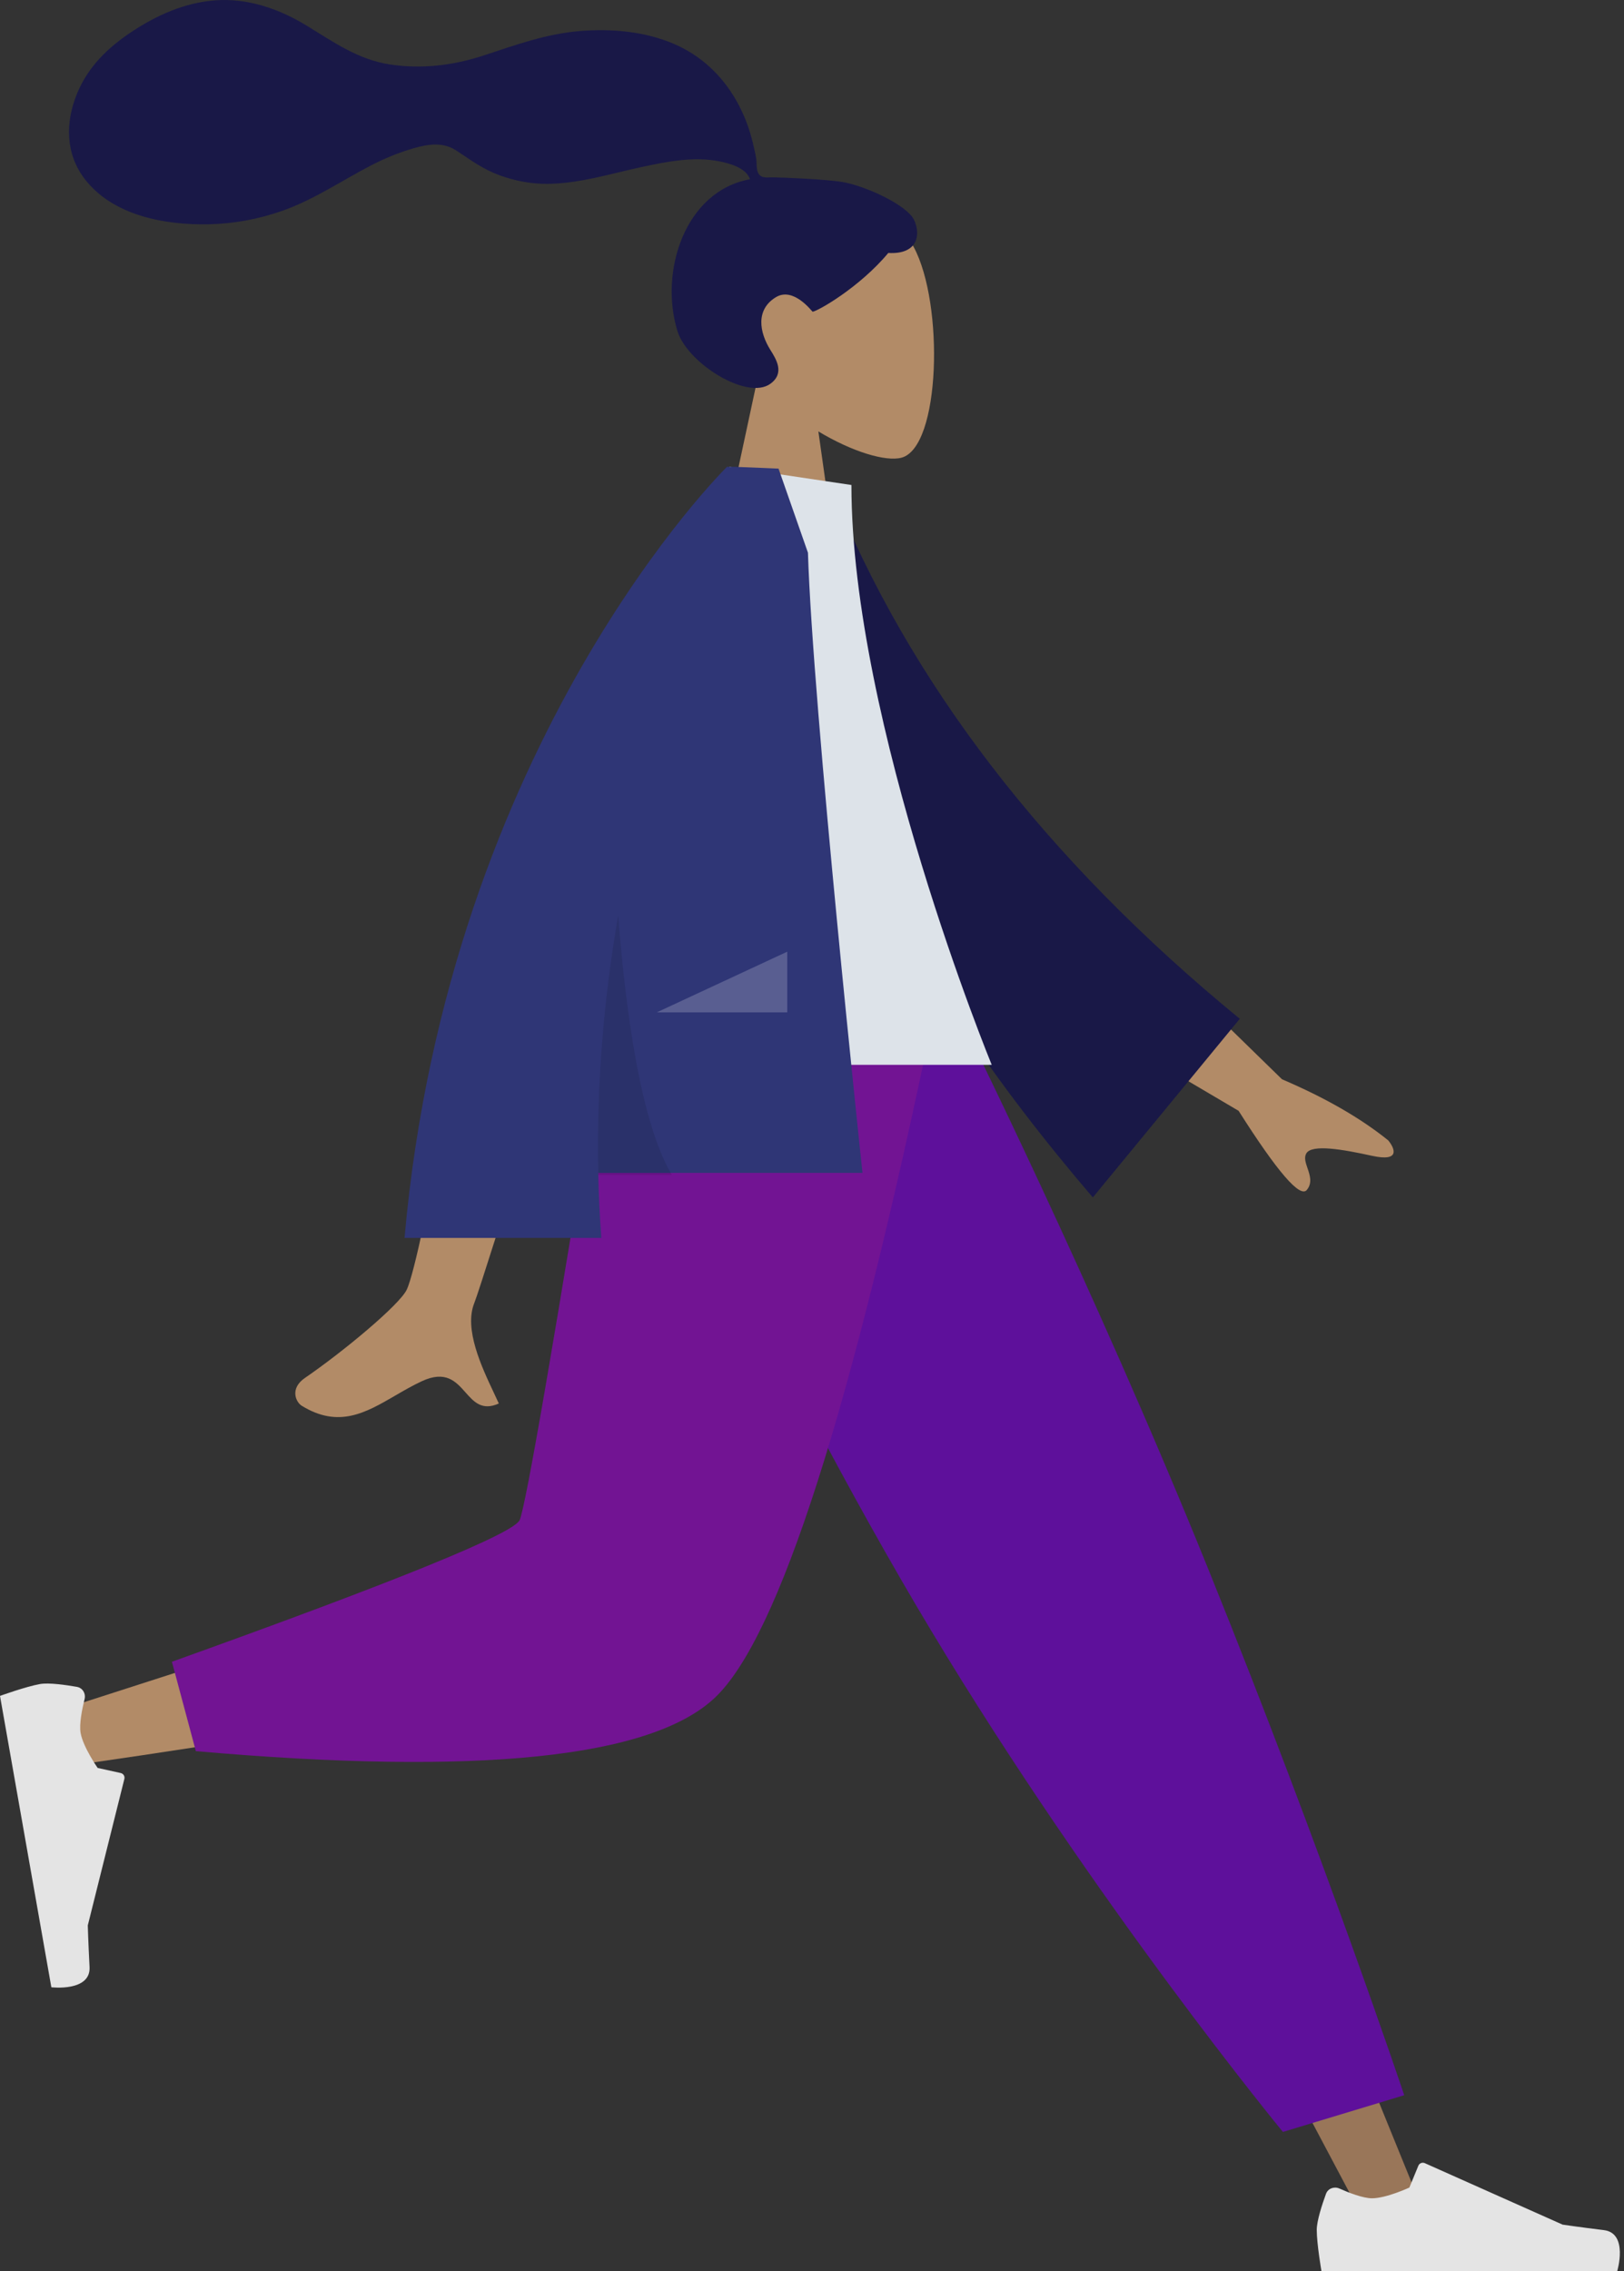 <svg width="329" height="460" viewBox="0 0 329 460" fill="none" xmlns="http://www.w3.org/2000/svg">
<rect x="0" y="0" width="329" height="460" fill="#333333" stroke="none"/>
<path fill-rule="evenodd" clip-rule="evenodd" d="M165.789 87.373C172.667 91.519 179.425 93.523 182.597 92.705C190.552 90.654 191.282 61.548 185.128 50.073C178.974 38.598 147.333 33.597 145.739 56.332C145.186 64.222 148.498 71.264 153.391 77.01L144.617 117.921H170.107L165.789 87.373Z" fill="#B28B67"/>
<path fill-rule="evenodd" clip-rule="evenodd" d="M170.599 36.848C167.24 36.297 158.194 35.918 156.526 35.918C155.46 35.918 154.304 36.162 153.673 35.183C153.156 34.381 153.345 33.025 153.191 32.095C153.012 31.014 152.758 29.947 152.5 28.883C151.768 25.854 150.659 22.973 149.11 20.268C146.202 15.194 141.941 11.219 136.562 8.905C130.623 6.351 123.901 5.767 117.513 6.285C110.676 6.839 104.486 9.097 98.031 11.221C91.879 13.246 85.436 14.042 79.003 13.054C72.52 12.058 67.622 8.543 62.154 5.208C56.557 1.793 50.16 -0.44 43.543 0.073C37.366 0.553 31.673 3.104 26.566 6.512C21.787 9.7 17.844 13.536 15.617 18.936C13.223 24.743 13.225 31.118 17.163 36.251C22.871 43.691 33.469 45.615 42.285 45.424C47.385 45.313 52.393 44.382 57.208 42.688C63.629 40.429 69.178 36.601 75.184 33.494C78.004 32.036 80.918 30.839 83.972 29.977C86.936 29.139 89.855 28.755 92.538 30.546C95.377 32.441 97.921 34.302 101.169 35.488C104.284 36.626 107.584 37.262 110.903 37.236C117.362 37.187 123.728 35.174 130.001 33.826C135.116 32.726 140.589 31.631 145.803 32.688C147.979 33.129 151.158 34.039 151.943 36.301C138.716 38.699 133.52 55.062 137.25 67.074C139.263 73.558 151.361 81.137 156.065 77.728C159.045 75.569 157.235 72.734 156.065 70.863C153.822 67.279 153.055 62.675 157.204 60.18C160.783 58.029 164.546 63.139 164.617 63.133C165.601 63.056 174.101 58.247 179.956 51.231C185.734 51.574 186.61 47.764 185.231 44.648C183.851 41.532 175.241 37.61 170.599 36.848Z" fill="#191847"/>
<path fill-rule="evenodd" clip-rule="evenodd" d="M138.244 206.097L217.164 338.07L276.331 449.642H289.075L189.94 206.097H138.244Z" fill="#997659"/>
<path fill-rule="evenodd" clip-rule="evenodd" d="M271.322 443.232C270.273 442.767 269.024 443.232 268.629 444.311C267.851 446.441 266.756 449.762 266.756 451.613C266.756 454.487 267.714 460 267.714 460C271.047 460 327.617 460 327.617 460C327.617 460 329.953 452.279 324.922 451.663C319.891 451.047 316.564 450.551 316.564 450.551L288.645 438.101C288.14 437.876 287.549 438.113 287.338 438.624L285.517 443.043C285.517 443.043 280.86 445.216 277.948 445.216C276.124 445.216 273.231 444.082 271.322 443.232Z" fill="#E4E4E4"/>
<path fill-rule="evenodd" clip-rule="evenodd" d="M259.899 431.776L284.476 424.34C284.476 424.34 268.324 376.043 244.884 318.042C221.443 260.041 194.535 206.097 194.535 206.097H125.121C125.121 206.097 155.037 274.333 188.55 330.101C222.065 385.867 259.899 431.776 259.899 431.776Z" fill="#5E109B"/>
<path fill-rule="evenodd" clip-rule="evenodd" d="M133.057 206.097C125.609 252.473 111.243 311.724 109.886 313.553C108.983 314.772 76.444 325.678 12.269 346.271L15.022 357.512C91.55 346.467 131.874 337.899 135.993 331.806C142.172 322.667 173.025 250.464 184.976 206.097H133.057Z" fill="#B28B67"/>
<path fill-rule="evenodd" clip-rule="evenodd" d="M34.828 336.554L39.677 354.658C96.915 359.68 131.987 356.052 144.89 343.774C157.794 331.496 172.501 285.604 189.01 206.097H122.821C112.361 271.202 106.512 305.122 105.277 307.855C104.041 310.588 80.558 320.155 34.828 336.554Z" fill="#721493"/>
<path fill-rule="evenodd" clip-rule="evenodd" d="M17.135 344.11C17.412 342.996 16.736 341.847 15.605 341.646C13.373 341.249 9.913 340.748 8.091 341.069C5.262 341.568 0 343.469 0 343.469C0.579 346.752 10.402 402.477 10.402 402.477C10.402 402.477 18.41 403.436 18.142 398.374C17.875 393.311 17.786 389.947 17.786 389.947L25.195 360.283C25.329 359.747 24.994 359.207 24.454 359.088L19.786 358.061C19.786 358.061 16.837 353.85 16.332 350.982C16.015 349.187 16.631 346.138 17.135 344.11Z" fill="#E4E4E4"/>
<path fill-rule="evenodd" clip-rule="evenodd" d="M259.718 218.587L229.631 189.23L219.638 206.525L250.924 224.975C258.769 237.336 263.376 242.676 264.746 240.997C265.901 239.581 265.372 238.03 264.884 236.6C264.504 235.487 264.15 234.448 264.636 233.605C265.748 231.681 272.03 232.783 277.946 234.083C283.862 235.384 282.493 232.478 281.236 230.961C275.645 226.447 268.471 222.323 259.718 218.587ZM82.376 261.242C85.488 254.926 96.088 193.37 96.088 193.37L118.282 193.457C118.282 193.457 97.726 259.834 96.088 263.895C93.959 269.17 97.575 276.836 100.025 282.034C100.405 282.838 100.757 283.583 101.054 284.251C97.653 285.774 96.019 283.934 94.296 281.993C92.351 279.802 90.292 277.483 85.445 279.739C83.573 280.61 81.801 281.64 80.07 282.647C74.09 286.123 68.597 289.317 61.125 284.705C59.94 283.974 58.642 281.221 61.778 279.07C69.593 273.71 80.854 264.329 82.376 261.242Z" fill="#B28B67"/>
<path fill-rule="evenodd" clip-rule="evenodd" d="M159.161 100.214L168.346 98.639C184.158 138.148 211.764 174.047 251.164 206.336L221.391 242.516C181.996 196.54 157.712 149.107 159.161 100.214Z" fill="#191847"/>
<path fill-rule="evenodd" clip-rule="evenodd" d="M119.127 215.658H200.907C200.907 215.658 172.487 146.539 172.487 98.226L147.818 94.55C128.43 125.739 122.955 164.139 119.127 215.658Z" fill="#DDE3E9"/>
<path fill-rule="evenodd" clip-rule="evenodd" d="M81.953 250.716C90.897 149.787 147.276 94.55 147.276 94.55L147.296 94.567C147.299 94.561 147.302 94.555 147.306 94.55H148.916C151.806 94.649 157.72 94.908 157.72 94.908L163.681 111.947C164.627 143.11 174.728 237.549 174.728 237.549H121.197C121.288 241.879 121.49 246.27 121.814 250.716H81.953Z" fill="#2F3676"/>
<path fill-rule="evenodd" clip-rule="evenodd" d="M121.207 237.967C120.779 219.111 122.452 201.406 125.242 185.383C126.701 204.396 129.751 227.274 136.12 237.967H121.207Z" fill="black" fill-opacity="0.1"/>
<path fill-rule="evenodd" clip-rule="evenodd" d="M133.052 205.034L159.486 192.742V205.034H133.052Z" fill="white" fill-opacity="0.2"/>
</svg>

